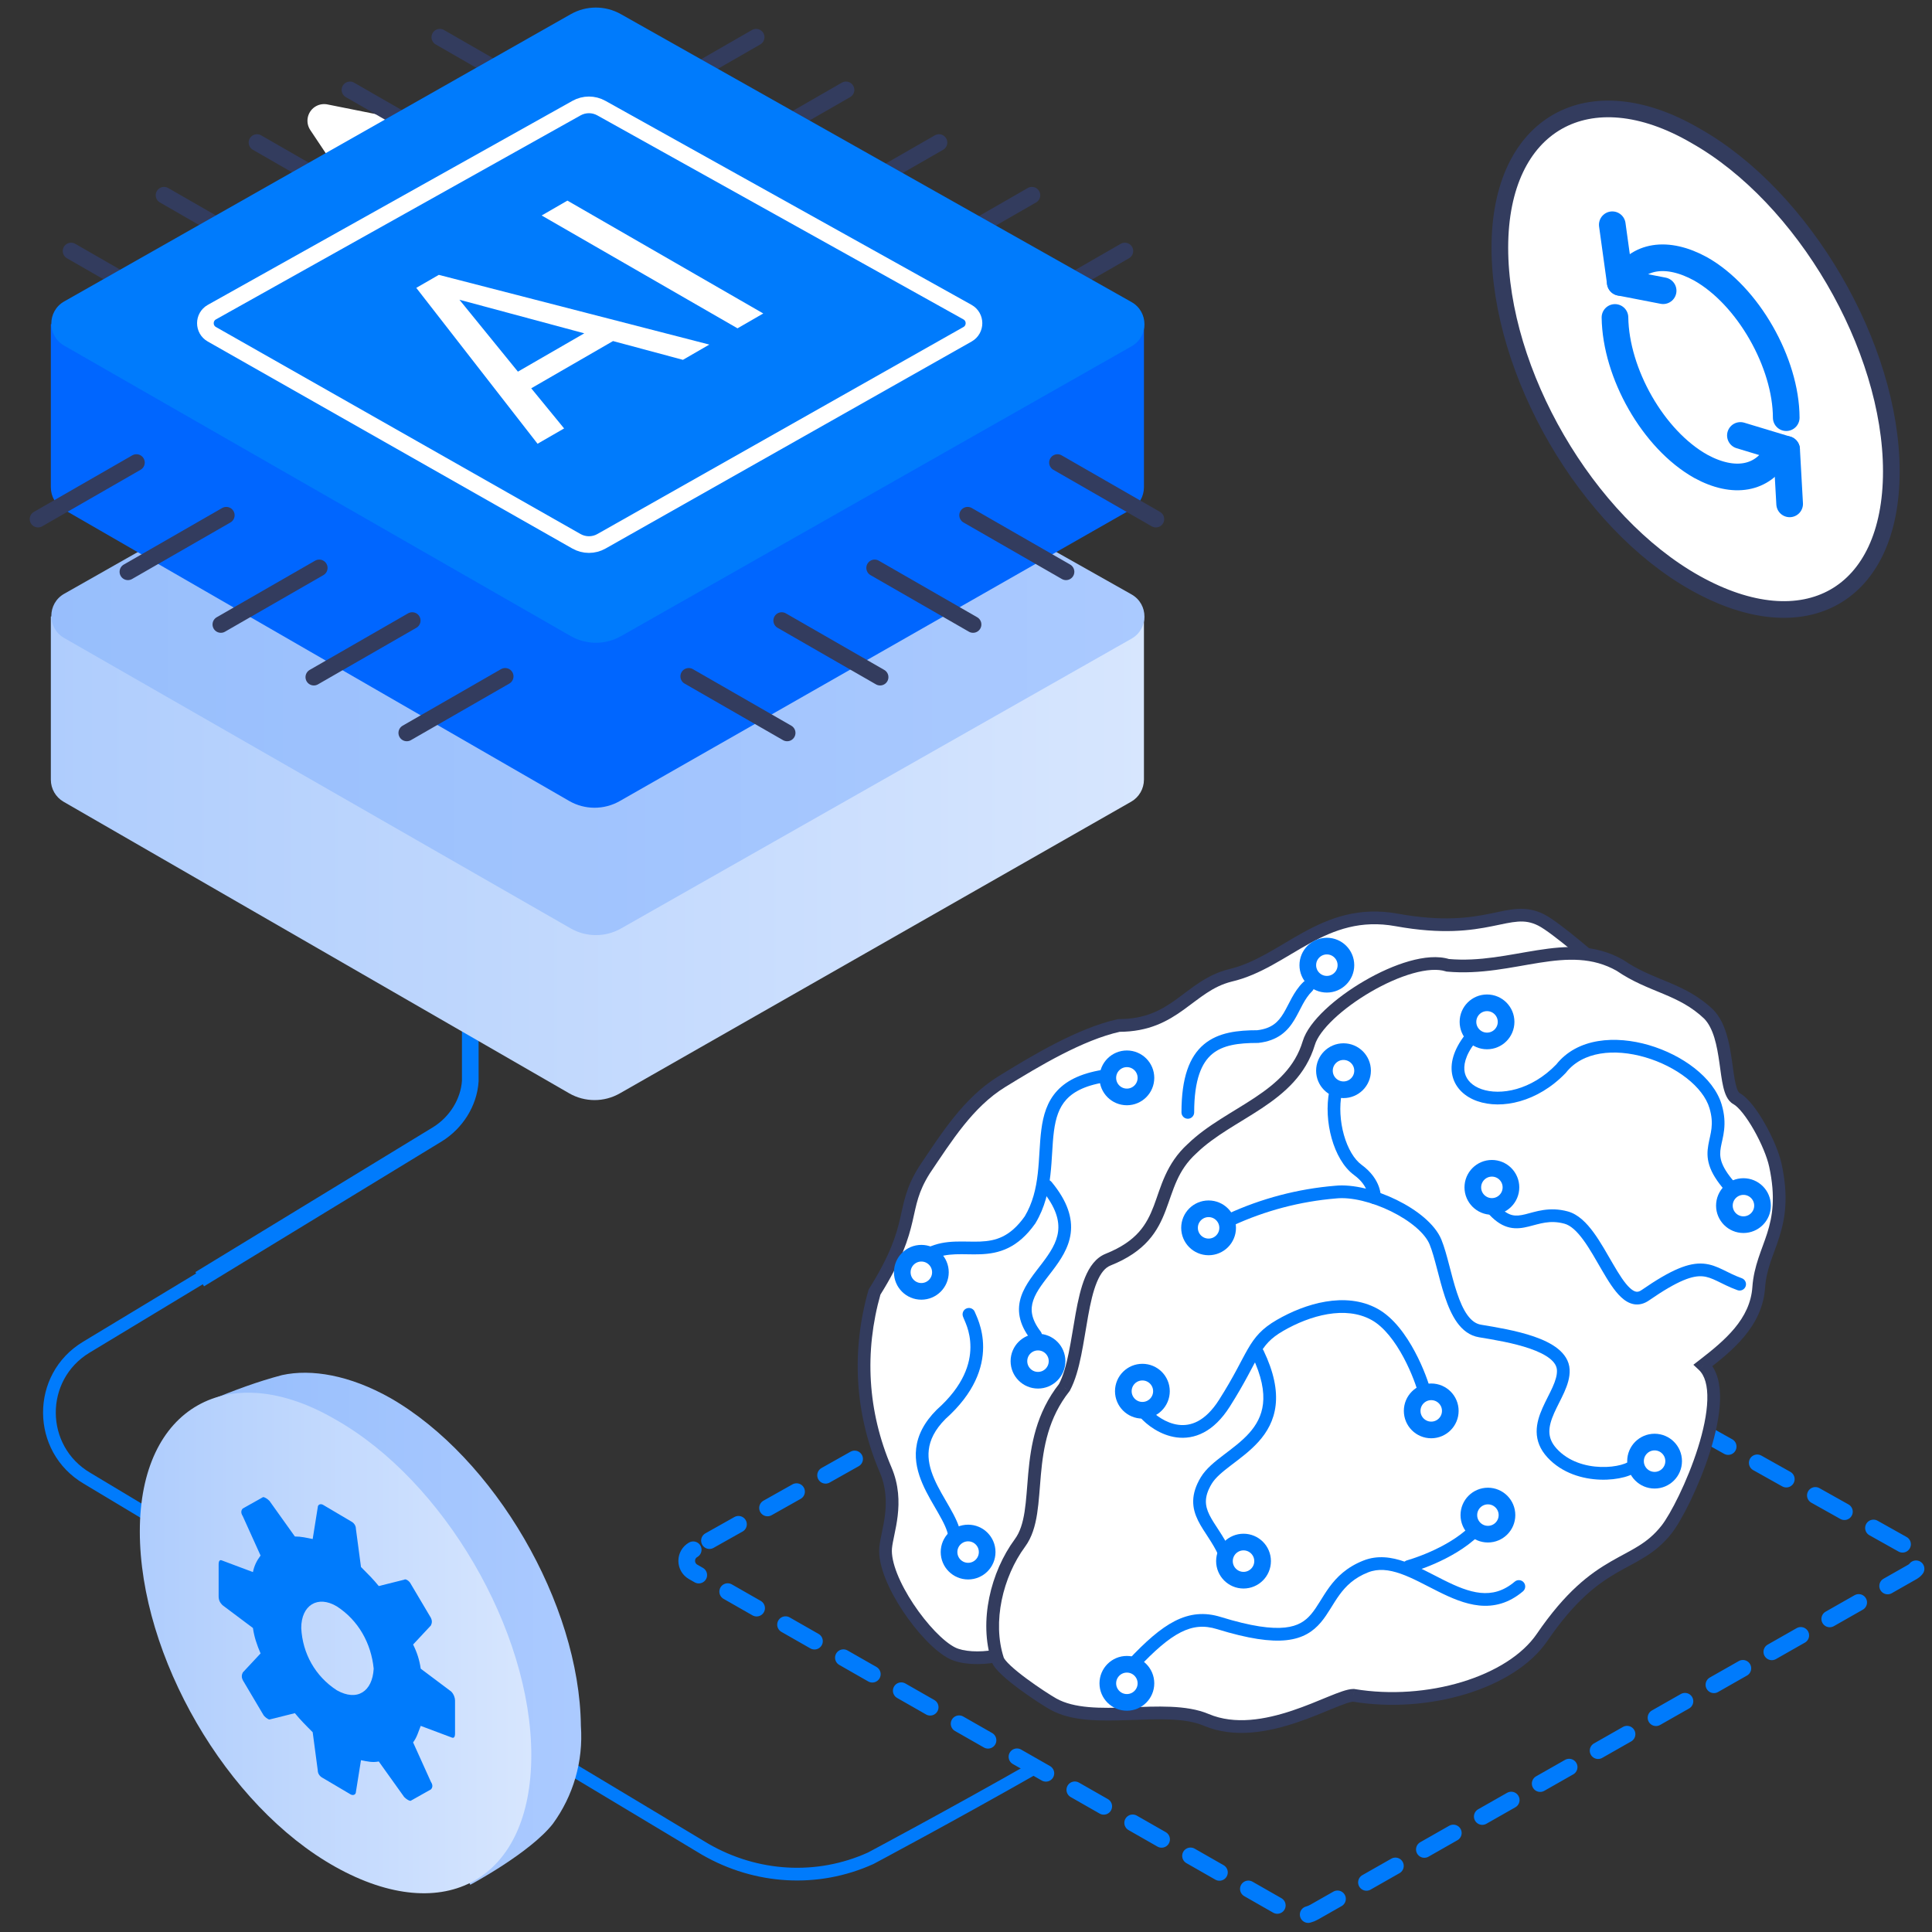 <svg width="116" height="116" viewBox="0 0 116 116" fill="none" xmlns="http://www.w3.org/2000/svg">
<rect x="0" y="0" width="116" height="116" fill="#333333" stroke="none"/>
<path fill-rule="evenodd" clip-rule="evenodd" d="M44.187 22.361L45.713 24.65L41.898 23.887L44.187 22.361Z" stroke="white" stroke-width="2" stroke-linecap="round" stroke-linejoin="round"/>
<path d="M43.118 22.895L36.25 18.697" stroke="white" stroke-linecap="round"/>
<path fill-rule="evenodd" clip-rule="evenodd" d="M20.987 22.361L19.46 24.65L23.276 23.887L20.987 22.361Z" stroke="white" stroke-width="2" stroke-linecap="round" stroke-linejoin="round"/>
<path d="M22.056 22.895L28.924 18.697" stroke="white" stroke-linecap="round"/>
<path fill-rule="evenodd" clip-rule="evenodd" d="M20.987 9.539L19.46 7.25L23.276 8.013L20.987 9.539Z" stroke="white" stroke-width="2" stroke-linecap="round" stroke-linejoin="round"/>
<path d="M22.056 9.005L28.924 13.203" stroke="white" stroke-linecap="round"/>
<path fill-rule="evenodd" clip-rule="evenodd" d="M44.187 9.539L45.713 7.25L41.898 8.013L44.187 9.539Z" stroke="white" stroke-width="2" stroke-linecap="round" stroke-linejoin="round"/>
<path d="M43.118 9.005L36.25 13.203" stroke="white" stroke-linecap="round"/>
<path d="M5.221 88.754L5.417 88.427L5.415 88.426L5.221 88.754ZM52.276 111.574L52.433 111.922L52.444 111.916L52.455 111.91L52.276 111.574ZM42.355 111.04L42.159 111.367L42.165 111.37L42.355 111.04ZM14.188 75.893C14.368 75.784 14.426 75.549 14.317 75.369C14.208 75.189 13.974 75.131 13.793 75.24L14.188 75.893ZM62.386 106.434C62.569 106.329 62.633 106.097 62.529 105.913C62.424 105.73 62.191 105.666 62.008 105.771L62.386 106.434ZM4.981 80.564C1.767 82.506 1.792 87.176 5.027 89.083L5.415 88.426C2.678 86.811 2.657 82.86 5.376 81.217L4.981 80.564ZM52.119 111.226C49.029 112.624 45.495 112.405 42.545 110.709L42.165 111.37C45.32 113.185 49.112 113.424 52.433 111.922L52.119 111.226ZM42.551 110.712L5.417 88.427L5.024 89.081L42.159 111.367L42.551 110.712ZM5.376 81.217L11.251 77.667L10.856 77.015L4.981 80.564L5.376 81.217ZM11.251 77.667L14.188 75.893L13.793 75.24L10.856 77.015L11.251 77.667ZM62.008 105.771C59.497 107.202 57.019 108.569 55.168 109.578C54.243 110.083 53.475 110.497 52.938 110.786C52.67 110.93 52.459 111.043 52.316 111.12C52.244 111.158 52.19 111.188 52.153 111.207C52.134 111.217 52.12 111.224 52.111 111.23C52.106 111.232 52.103 111.234 52.1 111.235C52.099 111.236 52.098 111.236 52.098 111.236C52.097 111.236 52.097 111.236 52.097 111.237C52.097 111.237 52.097 111.237 52.276 111.574C52.455 111.91 52.455 111.91 52.455 111.91C52.455 111.91 52.455 111.91 52.455 111.91C52.456 111.91 52.456 111.91 52.456 111.91C52.457 111.91 52.458 111.91 52.459 111.909C52.462 111.907 52.465 111.906 52.47 111.903C52.479 111.898 52.493 111.89 52.512 111.881C52.549 111.861 52.604 111.831 52.676 111.793C52.82 111.716 53.031 111.603 53.3 111.458C53.838 111.168 54.607 110.753 55.534 110.248C57.387 109.238 59.869 107.869 62.386 106.434L62.008 105.771Z" fill="#007BFC"/>
<path d="M11.99 76.805L26.27 68.1C27.381 67.411 28.151 66.204 28.236 64.912V58.384" stroke="#007BFC"/>
<path fill-rule="evenodd" clip-rule="evenodd" d="M23.429 83.934C20.987 82.561 18.698 82.179 16.942 82.561C15.492 82.942 14.042 83.476 12.592 84.087L28.237 113.163C28.237 113.163 31.824 111.255 33.197 109.5C34.419 107.821 35.029 105.761 34.877 103.624C34.8 96.297 29.687 87.521 23.429 83.934Z" fill="url(#paint0_linear_18_12557)"/>
<path fill-rule="evenodd" clip-rule="evenodd" d="M20.147 85.232C13.737 81.492 8.395 84.469 8.395 91.948C8.395 99.426 13.584 108.432 20.147 112.095C26.71 115.758 31.9 112.858 31.9 105.379C31.9 97.9 26.634 88.895 20.147 85.232Z" fill="url(#paint1_linear_18_12557)"/>
<path fill-rule="evenodd" clip-rule="evenodd" d="M27.092 101.563L25.261 100.19C25.184 99.655 25.032 99.198 24.803 98.74L25.871 97.595C25.948 97.442 25.948 97.29 25.871 97.137L24.65 95.076C24.574 94.924 24.345 94.771 24.269 94.847L22.742 95.229C22.437 94.847 22.055 94.466 21.674 94.084L21.369 91.795C21.369 91.566 21.216 91.413 21.063 91.337L19.384 90.345C19.232 90.269 19.079 90.345 19.079 90.498L18.774 92.405C18.392 92.329 18.087 92.253 17.705 92.253L16.179 90.116C16.026 89.963 15.874 89.887 15.797 89.887L14.576 90.574C14.5 90.65 14.424 90.803 14.576 91.032L15.645 93.397C15.416 93.703 15.263 94.008 15.187 94.39L13.355 93.703C13.203 93.626 13.127 93.703 13.127 93.932V95.84C13.127 96.069 13.203 96.221 13.355 96.374L15.187 97.748C15.263 98.282 15.416 98.74 15.645 99.274L14.576 100.419C14.5 100.571 14.5 100.724 14.576 100.876L15.797 102.937C15.874 103.09 16.103 103.242 16.179 103.242L17.705 102.861C18.011 103.242 18.392 103.624 18.774 104.005L19.079 106.295C19.079 106.524 19.232 106.676 19.384 106.753L21.063 107.745C21.216 107.821 21.369 107.745 21.369 107.592L21.674 105.684C22.055 105.761 22.361 105.837 22.742 105.761L24.269 107.897C24.421 108.05 24.574 108.126 24.65 108.126L25.871 107.44C25.948 107.363 26.024 107.211 25.871 106.982L24.803 104.616C25.032 104.311 25.108 104.005 25.261 103.624L27.092 104.311C27.245 104.387 27.321 104.311 27.321 104.082V102.097C27.321 101.945 27.245 101.716 27.092 101.563ZM20.224 101.487C18.927 100.647 18.163 99.274 18.087 97.748C18.087 96.374 19.079 95.763 20.224 96.45C21.521 97.29 22.284 98.663 22.437 100.19C22.361 101.563 21.445 102.174 20.224 101.487Z" fill="#007BFC"/>
<path fill-rule="evenodd" clip-rule="evenodd" d="M101.805 8.153C95.395 4.413 90.053 7.39 90.053 14.869C90.053 22.348 95.242 31.353 101.805 35.016C108.369 38.679 113.558 35.779 113.558 28.3C113.558 20.821 108.292 11.816 101.805 8.153Z" fill="white" stroke="#333C5E"/>
<path d="M97.283 16.956L99.857 17.455" stroke="#007BFC" stroke-width="1.6" stroke-miterlimit="10" stroke-linecap="round" stroke-linejoin="round"/>
<path d="M97.283 16.956L96.804 13.494" stroke="#007BFC" stroke-width="1.6" stroke-miterlimit="10" stroke-linecap="round" stroke-linejoin="round"/>
<path d="M107.27 26.983L107.453 30.253" stroke="#007BFC" stroke-width="1.6" stroke-miterlimit="10" stroke-linecap="round" stroke-linejoin="round"/>
<path d="M107.269 26.983L104.496 26.145" stroke="#007BFC" stroke-width="1.6" stroke-miterlimit="10" stroke-linecap="round" stroke-linejoin="round"/>
<path d="M106.686 27.233C105.834 28.737 104.128 29.098 102.114 27.997C99.254 26.389 97.012 22.409 96.965 19.06" stroke="#007BFC" stroke-width="1.6" stroke-miterlimit="10" stroke-linecap="round" stroke-linejoin="round"/>
<path d="M97.486 16.837C98.339 15.333 100.084 15.04 102.099 16.14C104.958 17.749 107.24 21.797 107.248 25.078" stroke="#007BFC" stroke-width="1.6" stroke-miterlimit="10" stroke-linecap="round" stroke-linejoin="round"/>
<path d="M41.621 93.05C41.104 93.341 41.102 94.084 41.617 94.378L77.393 114.806C77.86 115.073 78.435 115.074 78.904 114.807L114.825 94.378C115.341 94.085 115.339 93.34 114.821 93.05L78.895 72.919C78.431 72.659 77.865 72.659 77.401 72.92L41.621 93.05Z" stroke="#007BFC" stroke-linecap="round" stroke-linejoin="round" stroke-dasharray="2 2"/>
<path fill-rule="evenodd" clip-rule="evenodd" d="M96.004 57.946C96.004 57.946 93.44 55.689 92.528 55.233C90.544 54.24 89.372 56.234 83.857 55.233C79.424 54.429 77.196 57.798 73.852 58.568C71.373 59.197 70.582 61.57 67.181 61.57C64.87 62.081 62.201 63.681 60.147 64.947C58.13 66.189 56.808 68.315 55.508 70.241C53.995 72.642 55.108 73.42 52.507 77.579C51.494 81.143 51.699 84.803 53.174 88.251C54.013 90.213 53.252 91.986 53.174 92.947C53.019 94.859 55.612 98.476 57.176 99.257C58.373 99.855 61.329 99.465 61.845 98.257C62.804 95.872 63.584 93.419 64.18 90.919C64.533 89.157 66.695 84.81 67.515 82.248C68.335 79.685 70.03 72.803 70.85 71.909C71.67 71.014 76.7 70.069 77.521 68.907C78.34 67.745 79.368 64.066 79.855 63.571C80.341 63.076 82.303 63.132 82.857 62.57C83.409 62.009 84.571 59.396 87.192 59.235C89.813 59.074 95.196 59.235 95.196 59.235L96.004 57.946Z" fill="white"/>
<path d="M96.004 57.947L96.327 58.149L96.499 57.874L96.256 57.66L96.004 57.947ZM73.852 58.568L73.766 58.196L73.758 58.199L73.852 58.568ZM67.182 61.57V61.188H67.14L67.099 61.197L67.182 61.57ZM55.509 70.241L55.192 70.028L55.189 70.033L55.186 70.038L55.509 70.241ZM52.507 77.579L52.184 77.376L52.155 77.422L52.14 77.474L52.507 77.579ZM61.845 98.257L62.196 98.406L62.199 98.399L61.845 98.257ZM64.18 90.919L64.551 91.007L64.553 91.001L64.554 90.995L64.18 90.919ZM95.196 59.235L95.186 59.617L95.404 59.623L95.52 59.438L95.196 59.235ZM96.004 57.947C96.256 57.66 96.256 57.66 96.256 57.66C96.256 57.66 96.256 57.66 96.255 57.66C96.255 57.659 96.254 57.659 96.253 57.658C96.253 57.657 96.25 57.656 96.248 57.653C96.243 57.649 96.236 57.642 96.226 57.634C96.207 57.617 96.179 57.593 96.142 57.561C96.07 57.498 95.966 57.407 95.837 57.297C95.582 57.077 95.231 56.779 94.851 56.466C94.471 56.154 94.06 55.825 93.685 55.544C93.316 55.268 92.961 55.023 92.699 54.892L92.358 55.575C92.552 55.672 92.859 55.879 93.227 56.155C93.589 56.426 93.991 56.747 94.365 57.056C94.74 57.364 95.087 57.658 95.34 57.876C95.466 57.985 95.57 58.074 95.641 58.136C95.676 58.167 95.705 58.192 95.723 58.208C95.732 58.216 95.74 58.223 95.744 58.227C95.747 58.229 95.748 58.23 95.75 58.231C95.75 58.232 95.75 58.232 95.751 58.233C95.751 58.233 95.751 58.233 96.004 57.947ZM52.823 88.401C53.208 89.301 53.229 90.162 53.139 90.93C53.094 91.315 53.02 91.674 52.951 92.006C52.884 92.328 52.816 92.647 52.794 92.916L53.554 92.978C53.572 92.767 53.627 92.504 53.698 92.161C53.768 91.829 53.847 91.442 53.897 91.019C53.997 90.169 53.979 89.163 53.525 88.101L52.823 88.401ZM62.199 98.399C63.165 95.997 63.951 93.526 64.551 91.007L63.809 90.83C63.218 93.313 62.443 95.747 61.491 98.114L62.199 98.399ZM64.554 90.995C64.721 90.16 65.329 88.677 66.024 87.032C66.707 85.414 67.462 83.666 67.879 82.364L67.152 82.132C66.748 83.392 66.012 85.098 65.321 86.735C64.641 88.346 63.992 89.916 63.806 90.844L64.554 90.995ZM67.879 82.364C68.29 81.079 68.925 78.695 69.549 76.56C69.863 75.485 70.175 74.469 70.458 73.669C70.6 73.268 70.733 72.927 70.853 72.662C70.978 72.386 71.074 72.23 71.132 72.167L70.569 71.651C70.422 71.811 70.285 72.066 70.158 72.347C70.025 72.64 69.884 73.004 69.739 73.414C69.448 74.236 69.131 75.268 68.817 76.346C68.182 78.516 67.56 80.854 67.152 82.132L67.879 82.364ZM71.132 72.167C71.188 72.105 71.309 72.017 71.515 71.909C71.715 71.805 71.967 71.695 72.261 71.582C72.85 71.353 73.569 71.119 74.307 70.87C75.038 70.623 75.785 70.363 76.402 70.089C76.712 69.952 76.997 69.808 77.237 69.655C77.473 69.505 77.688 69.331 77.832 69.127L77.209 68.687C77.148 68.774 77.027 68.884 76.827 69.011C76.632 69.136 76.384 69.263 76.093 69.392C75.511 69.65 74.796 69.9 74.064 70.147C73.339 70.391 72.595 70.633 71.985 70.87C71.679 70.989 71.397 71.109 71.162 71.233C70.933 71.352 70.717 71.489 70.569 71.651L71.132 72.167ZM77.832 69.127C78.063 68.801 78.294 68.321 78.514 67.802C78.737 67.277 78.96 66.685 79.17 66.122C79.382 65.555 79.579 65.02 79.753 64.595C79.841 64.382 79.919 64.204 79.989 64.067C80.064 63.92 80.111 63.855 80.127 63.839L79.583 63.303C79.478 63.411 79.386 63.569 79.309 63.722C79.226 63.885 79.138 64.085 79.047 64.305C78.867 64.745 78.664 65.296 78.456 65.856C78.245 66.42 78.027 66.996 77.812 67.504C77.593 68.017 77.388 68.433 77.209 68.687L77.832 69.127ZM80.127 63.839C80.172 63.793 80.298 63.724 80.554 63.652C80.796 63.585 81.086 63.531 81.402 63.471C81.71 63.412 82.042 63.348 82.333 63.259C82.614 63.174 82.919 63.05 83.129 62.838L82.585 62.303C82.517 62.371 82.37 62.451 82.112 62.529C81.865 62.603 81.573 62.661 81.26 62.721C80.956 62.779 80.629 62.839 80.348 62.918C80.084 62.992 79.781 63.102 79.583 63.303L80.127 63.839ZM83.129 62.838C83.221 62.745 83.314 62.621 83.405 62.495C83.496 62.367 83.603 62.211 83.712 62.053C83.937 61.731 84.204 61.364 84.53 61.012C85.18 60.308 86.04 59.688 87.216 59.616L87.169 58.855C85.724 58.943 84.693 59.711 83.969 60.494C83.607 60.885 83.316 61.287 83.086 61.617C82.968 61.786 82.872 61.927 82.784 62.051C82.695 62.175 82.631 62.256 82.585 62.303L83.129 62.838ZM87.216 59.616C88.51 59.537 90.498 59.536 92.173 59.557C93.008 59.567 93.761 59.582 94.306 59.594C94.578 59.6 94.798 59.606 94.95 59.61C95.026 59.612 95.085 59.614 95.125 59.615C95.144 59.616 95.16 59.616 95.17 59.616C95.175 59.617 95.179 59.617 95.182 59.617C95.183 59.617 95.183 59.617 95.184 59.617C95.185 59.617 95.186 59.617 95.186 59.617C95.186 59.617 95.186 59.617 95.196 59.235C95.208 58.854 95.208 58.854 95.208 58.854C95.208 58.854 95.208 58.854 95.207 58.854C95.206 58.854 95.206 58.854 95.204 58.854C95.202 58.854 95.198 58.854 95.193 58.853C95.182 58.853 95.167 58.853 95.147 58.852C95.106 58.851 95.047 58.849 94.971 58.847C94.818 58.843 94.597 58.838 94.323 58.831C93.777 58.819 93.021 58.804 92.182 58.793C90.509 58.773 88.495 58.773 87.169 58.855L87.216 59.616ZM95.52 59.438L96.327 58.149L95.68 57.744L94.874 59.033L95.52 59.438ZM92.699 54.892C91.563 54.324 90.621 54.623 89.441 54.862C88.246 55.104 86.624 55.347 83.925 54.858L83.79 55.609C86.606 56.12 88.327 55.866 89.593 55.61C90.873 55.351 91.51 55.15 92.358 55.575L92.699 54.892ZM83.925 54.858C81.586 54.433 79.829 55.118 78.263 55.976C77.874 56.189 77.495 56.414 77.124 56.635C76.751 56.856 76.387 57.073 76.019 57.275C75.284 57.679 74.553 58.015 73.766 58.196L73.938 58.94C74.823 58.736 75.625 58.363 76.387 57.944C76.768 57.734 77.143 57.511 77.514 57.291C77.886 57.069 78.254 56.851 78.63 56.645C80.123 55.827 81.695 55.229 83.79 55.609L83.925 54.858ZM73.758 58.199C72.428 58.536 71.529 59.354 70.639 59.995C69.742 60.642 68.772 61.188 67.182 61.188V61.952C68.992 61.952 70.118 61.312 71.085 60.614C72.061 59.912 72.797 59.229 73.946 58.938L73.758 58.199ZM67.099 61.197C64.713 61.725 61.988 63.365 59.947 64.622L60.347 65.272C62.414 63.998 65.027 62.437 67.264 61.943L67.099 61.197ZM59.947 64.622C57.844 65.917 56.473 68.129 55.192 70.028L55.825 70.455C57.143 68.501 58.417 66.461 60.347 65.272L59.947 64.622ZM55.186 70.038C54.388 71.303 54.276 72.167 54.044 73.165C53.817 74.14 53.461 75.335 52.184 77.376L52.831 77.781C54.155 75.664 54.542 74.391 54.788 73.338C55.028 72.306 55.116 71.58 55.831 70.445L55.186 70.038ZM52.14 77.474C51.104 81.122 51.313 84.872 52.823 88.401L53.525 88.101C52.085 84.736 51.885 81.166 52.874 77.683L52.14 77.474ZM52.794 92.916C52.748 93.478 52.905 94.127 53.16 94.771C53.417 95.421 53.79 96.101 54.213 96.737C54.636 97.375 55.117 97.978 55.594 98.475C56.067 98.967 56.558 99.375 57.006 99.598L57.347 98.915C57.012 98.749 56.593 98.412 56.144 97.946C55.701 97.485 55.249 96.918 54.849 96.315C54.447 95.712 54.103 95.079 53.869 94.489C53.632 93.892 53.523 93.371 53.554 92.978L52.794 92.916ZM57.006 99.598C57.368 99.779 57.833 99.873 58.314 99.904C58.8 99.934 59.329 99.901 59.834 99.81C60.338 99.717 60.834 99.564 61.246 99.343C61.653 99.125 62.019 98.821 62.196 98.406L61.495 98.106C61.413 98.296 61.216 98.493 60.886 98.67C60.562 98.844 60.147 98.976 59.697 99.059C59.25 99.14 58.783 99.169 58.362 99.142C57.936 99.115 57.583 99.034 57.347 98.915L57.006 99.598Z" fill="#333C5E"/>
<path fill-rule="evenodd" clip-rule="evenodd" d="M59.904 99.646C59.161 97.368 59.846 94.53 61.239 92.642C62.692 90.672 61.239 86.684 63.907 83.303C65.056 81.157 64.687 76.368 66.53 75.631C70.544 74.025 69.109 71.21 71.578 68.963C73.847 66.763 77.583 65.961 78.582 62.626C79.21 60.526 84.582 57.21 86.919 57.957C90.846 58.315 94.11 56.183 97.258 57.957C99.148 59.259 100.932 59.311 102.594 60.894C103.922 62.267 103.434 65.505 104.262 65.961C105.09 66.417 106.319 68.684 106.596 69.963C107.424 73.789 105.764 74.87 105.596 77.3C105.45 79.415 103.794 80.786 102.261 81.969C104.19 83.771 101.205 90.39 100.056 91.841C98.187 94.206 96.004 93.315 92.589 98.312C90.716 101.052 85.687 102.526 81.266 101.789C80.161 101.789 75.839 104.708 72.424 103.263C69.953 102.217 65.603 103.641 63.24 102.314C62.567 101.936 60.123 100.316 59.904 99.646Z" fill="white"/>
<path d="M63.907 83.303L64.206 83.54L64.227 83.513L64.243 83.483L63.907 83.303ZM71.577 68.963L71.834 69.245L71.839 69.241L71.843 69.237L71.577 68.963ZM86.919 57.957L86.803 58.32L86.843 58.333L86.885 58.337L86.919 57.957ZM97.258 57.957L97.474 57.642L97.46 57.633L97.445 57.624L97.258 57.957ZM102.594 60.894L102.868 60.629L102.863 60.623L102.858 60.618L102.594 60.894ZM102.261 81.969L102.027 81.668L101.672 81.942L102.001 82.249L102.261 81.969ZM81.266 101.789L81.329 101.413L81.298 101.408H81.266V101.789ZM64.243 83.483C64.558 82.896 64.759 82.149 64.916 81.379C65.072 80.615 65.197 79.764 65.334 79.007C65.474 78.23 65.631 77.53 65.857 76.985C66.085 76.433 66.353 76.113 66.671 75.985L66.388 75.277C65.785 75.518 65.408 76.072 65.151 76.693C64.892 77.32 64.724 78.089 64.583 78.871C64.438 79.671 64.324 80.467 64.168 81.227C64.014 81.981 63.83 82.638 63.57 83.123L64.243 83.483ZM97.041 58.271C98.027 58.95 98.991 59.306 99.864 59.672C100.743 60.041 101.552 60.428 102.331 61.17L102.858 60.618C101.975 59.777 101.061 59.347 100.159 58.968C99.252 58.587 98.379 58.266 97.474 57.642L97.041 58.271ZM102.32 61.16C102.594 61.442 102.789 61.838 102.934 62.312C103.078 62.786 103.164 63.308 103.238 63.825C103.309 64.328 103.37 64.846 103.467 65.257C103.516 65.465 103.579 65.668 103.667 65.841C103.754 66.014 103.882 66.188 104.078 66.295L104.446 65.627C104.434 65.62 104.396 65.593 104.347 65.496C104.298 65.4 104.253 65.264 104.21 65.083C104.124 64.716 104.069 64.253 103.993 63.718C103.919 63.197 103.827 62.624 103.663 62.09C103.501 61.556 103.259 61.033 102.868 60.629L102.32 61.16ZM104.078 66.295C104.218 66.372 104.411 66.551 104.638 66.836C104.859 67.114 105.088 67.462 105.304 67.842C105.739 68.607 106.096 69.456 106.223 70.044L106.969 69.882C106.82 69.191 106.423 68.267 105.967 67.465C105.738 67.061 105.487 66.677 105.236 66.361C104.991 66.053 104.72 65.778 104.446 65.627L104.078 66.295ZM63.426 101.982C63.107 101.802 62.342 101.312 61.629 100.783C61.273 100.519 60.939 100.252 60.683 100.013C60.555 99.894 60.453 99.787 60.379 99.696C60.3 99.599 60.273 99.544 60.267 99.527L59.542 99.764C59.591 99.915 59.688 100.057 59.787 100.178C59.891 100.306 60.021 100.439 60.163 100.571C60.448 100.837 60.808 101.124 61.174 101.396C61.906 101.939 62.699 102.448 63.053 102.646L63.426 101.982ZM78.947 62.735C79.075 62.308 79.469 61.763 80.083 61.182C80.687 60.611 81.466 60.04 82.302 59.553C83.138 59.066 84.018 58.671 84.823 58.443C85.638 58.212 86.325 58.167 86.803 58.32L87.035 57.593C86.345 57.373 85.484 57.463 84.615 57.709C83.735 57.958 82.795 58.383 81.918 58.894C81.04 59.405 80.212 60.01 79.558 60.628C78.916 61.236 78.402 61.894 78.216 62.516L78.947 62.735ZM71.843 69.237C72.383 68.713 73.016 68.267 73.694 67.835C74.353 67.415 75.098 66.982 75.767 66.538C77.132 65.63 78.408 64.533 78.947 62.735L78.216 62.516C77.755 64.054 76.665 65.025 75.345 65.902C74.671 66.35 73.994 66.739 73.284 67.192C72.591 67.633 71.907 68.112 71.312 68.689L71.843 69.237ZM66.671 75.985C67.72 75.566 68.435 75.058 68.949 74.482C69.462 73.907 69.757 73.285 69.99 72.673C70.463 71.431 70.686 70.29 71.834 69.245L71.32 68.68C70 69.883 69.706 71.273 69.277 72.402C69.058 72.975 68.804 73.498 68.38 73.974C67.957 74.447 67.347 74.893 66.388 75.277L66.671 75.985ZM60.267 99.527C59.569 97.389 60.211 94.678 61.545 92.869L60.931 92.415C59.48 94.383 58.753 97.347 59.542 99.764L60.267 99.527ZM72.573 102.912C71.894 102.624 71.106 102.514 70.295 102.478C69.484 102.443 68.616 102.483 67.778 102.513C66.931 102.543 66.11 102.562 65.358 102.495C64.605 102.428 63.951 102.275 63.426 101.982L63.053 102.646C63.71 103.016 64.486 103.184 65.29 103.255C66.096 103.327 66.96 103.305 67.805 103.275C68.658 103.245 69.489 103.208 70.262 103.242C71.036 103.274 71.719 103.379 72.275 103.614L72.573 102.912ZM81.266 101.408C81.062 101.408 80.823 101.472 80.589 101.55C80.344 101.631 80.061 101.744 79.754 101.869C79.134 102.124 78.398 102.436 77.59 102.706C75.963 103.249 74.145 103.577 72.573 102.912L72.275 103.614C74.118 104.394 76.168 103.986 77.832 103.43C78.67 103.151 79.436 102.824 80.043 102.576C80.35 102.45 80.613 102.346 80.83 102.274C81.057 102.198 81.195 102.171 81.266 102.171V101.408ZM99.757 91.605C98.882 92.712 97.971 93.031 96.711 93.759C95.457 94.484 94.015 95.549 92.274 98.096L92.904 98.527C94.577 96.078 95.934 95.09 97.093 94.42C98.246 93.753 99.362 93.335 100.355 92.078L99.757 91.605ZM105.215 77.274C105.082 79.195 103.581 80.467 102.027 81.668L102.494 82.272C104.006 81.104 105.817 79.636 105.977 77.327L105.215 77.274ZM106.223 70.044C106.621 71.884 106.421 73.043 106.106 74.04C105.796 75.021 105.303 75.999 105.215 77.274L105.977 77.327C106.056 76.172 106.478 75.394 106.834 74.27C107.184 73.162 107.399 71.868 106.969 69.882L106.223 70.044ZM102.001 82.249C102.36 82.584 102.536 83.194 102.51 84.057C102.485 84.904 102.268 85.908 101.949 86.922C101.308 88.96 100.291 90.93 99.757 91.605L100.355 92.078C100.97 91.302 102.02 89.236 102.677 87.151C103.006 86.104 103.245 85.025 103.273 84.079C103.301 83.148 103.125 82.255 102.521 81.691L102.001 82.249ZM92.274 98.096C91.404 99.369 89.77 100.384 87.772 100.99C85.783 101.592 83.48 101.771 81.329 101.413L81.204 102.166C83.474 102.544 85.896 102.355 87.993 101.72C90.084 101.087 91.9 99.996 92.904 98.527L92.274 98.096ZM86.885 58.337C88.909 58.522 90.78 58.063 92.439 57.803C94.123 57.539 95.614 57.469 97.07 58.289L97.445 57.624C95.753 56.671 94.038 56.78 92.321 57.049C90.58 57.322 88.855 57.75 86.953 57.577L86.885 58.337ZM61.545 92.869C61.963 92.303 62.157 91.613 62.27 90.885C62.383 90.166 62.423 89.345 62.497 88.536C62.647 86.889 62.943 85.14 64.206 83.54L63.607 83.067C62.202 84.847 61.891 86.783 61.737 88.467C61.659 89.323 61.624 90.08 61.517 90.768C61.41 91.448 61.241 91.996 60.931 92.415L61.545 92.869Z" fill="#333C5E"/>
<path d="M73.692 72.897C73.5 72.985 73.417 73.212 73.505 73.403C73.593 73.594 73.82 73.678 74.011 73.59L73.692 72.897ZM80.188 71.576L80.22 71.956L80.228 71.955L80.188 71.576ZM98.498 88.154C98.628 87.988 98.6 87.749 98.434 87.618C98.268 87.488 98.029 87.516 97.898 87.681L98.498 88.154ZM74.011 73.59C75.969 72.687 78.07 72.134 80.22 71.956L80.157 71.195C77.919 71.381 75.731 71.957 73.692 72.897L74.011 73.59ZM80.228 71.955C81.126 71.86 82.387 72.174 83.522 72.731C84.084 73.007 84.598 73.335 85.007 73.684C85.421 74.037 85.704 74.394 85.838 74.721L86.545 74.433C86.348 73.95 85.965 73.499 85.503 73.104C85.036 72.705 84.465 72.344 83.858 72.046C82.656 71.456 81.245 71.08 80.148 71.196L80.228 71.955ZM85.838 74.721C85.992 75.1 86.126 75.593 86.273 76.152C86.416 76.7 86.569 77.304 86.757 77.867C86.945 78.427 87.177 78.976 87.49 79.41C87.808 79.849 88.231 80.197 88.797 80.29L88.922 79.537C88.616 79.487 88.352 79.298 88.108 78.962C87.862 78.622 87.66 78.16 87.481 77.625C87.302 77.092 87.157 76.518 87.011 75.959C86.868 75.41 86.721 74.867 86.545 74.433L85.838 74.721ZM88.797 80.29C89.678 80.436 90.875 80.63 91.861 80.973C92.355 81.144 92.767 81.343 93.055 81.572C93.339 81.799 93.469 82.027 93.481 82.268L94.243 82.229C94.217 81.699 93.92 81.287 93.531 80.976C93.146 80.669 92.641 80.435 92.111 80.251C91.052 79.884 89.787 79.681 88.922 79.537L88.797 80.29ZM93.481 82.268C93.496 82.559 93.397 82.889 93.221 83.284C93.134 83.478 93.034 83.677 92.928 83.886C92.824 84.093 92.715 84.311 92.617 84.533C92.422 84.972 92.256 85.459 92.263 85.971C92.27 86.499 92.46 87.018 92.915 87.51L93.476 86.992C93.141 86.631 93.03 86.29 93.026 85.961C93.022 85.615 93.135 85.248 93.315 84.841C93.404 84.64 93.505 84.438 93.61 84.229C93.714 84.023 93.822 83.808 93.918 83.595C94.105 83.174 94.268 82.707 94.243 82.229L93.481 82.268ZM92.915 87.51C93.796 88.462 95.035 88.807 96.091 88.841C96.621 88.858 97.121 88.798 97.529 88.687C97.916 88.582 98.294 88.412 98.498 88.154L97.898 87.681C97.854 87.738 97.681 87.855 97.33 87.95C97 88.04 96.576 88.094 96.115 88.078C95.187 88.049 94.172 87.746 93.476 86.992L92.915 87.51Z" fill="#007BFC"/>
<path d="M88.567 62.602C88.697 62.436 88.667 62.196 88.5 62.066C88.334 61.937 88.094 61.967 87.965 62.133L88.567 62.602ZM93.723 64.169L93.997 64.433L94.011 64.419L94.023 64.404L93.723 64.169ZM103.581 71.494C103.72 71.653 103.961 71.668 104.12 71.529C104.278 71.39 104.294 71.149 104.154 70.99L103.581 71.494ZM102.638 66.53C102.935 67.523 102.692 68.044 102.569 68.752C102.506 69.114 102.484 69.506 102.631 69.968C102.774 70.421 103.069 70.911 103.581 71.494L104.154 70.99C103.682 70.453 103.459 70.054 103.358 69.738C103.261 69.43 103.27 69.171 103.321 68.883C103.423 68.293 103.733 67.525 103.369 66.311L102.638 66.53ZM94.023 64.404C95.018 63.136 96.914 62.935 98.785 63.482C99.705 63.751 100.58 64.193 101.271 64.735C101.967 65.28 102.45 65.905 102.638 66.53L103.369 66.311C103.121 65.484 102.512 64.738 101.742 64.134C100.968 63.527 100.005 63.043 98.999 62.749C97.017 62.17 94.708 62.295 93.423 63.933L94.023 64.404ZM87.965 62.133C87.279 63.016 87.033 63.867 87.21 64.604C87.39 65.345 87.972 65.86 88.703 66.115C90.155 66.623 92.315 66.179 93.997 64.433L93.448 63.904C91.934 65.474 90.077 65.787 88.955 65.395C88.399 65.2 88.055 64.85 87.952 64.425C87.849 63.995 87.964 63.378 88.567 62.602L87.965 62.133Z" fill="#007BFC"/>
<path d="M89.991 72.421C89.846 72.268 89.605 72.261 89.451 72.406C89.299 72.551 89.292 72.792 89.436 72.946L89.991 72.421ZM104.321 77.464C104.52 77.535 104.738 77.432 104.81 77.234C104.881 77.035 104.778 76.817 104.579 76.746L104.321 77.464ZM89.436 72.946C89.841 73.375 90.235 73.613 90.646 73.704C91.052 73.794 91.428 73.73 91.767 73.647C92.457 73.479 93.05 73.234 93.93 73.472L94.129 72.735C93.014 72.433 92.186 72.759 91.586 72.906C91.278 72.981 91.042 73.01 90.811 72.959C90.588 72.909 90.323 72.772 89.991 72.421L89.436 72.946ZM93.93 73.472C94.296 73.57 94.67 73.908 95.067 74.451C95.458 74.985 95.816 75.636 96.187 76.272C96.544 76.886 96.925 77.509 97.344 77.894C97.557 78.091 97.811 78.256 98.106 78.307C98.415 78.36 98.717 78.279 98.998 78.086L98.563 77.457C98.42 77.558 98.317 77.569 98.235 77.554C98.141 77.538 98.017 77.477 97.861 77.333C97.541 77.039 97.215 76.521 96.846 75.888C96.491 75.279 96.104 74.576 95.683 74C95.268 73.434 94.762 72.906 94.129 72.735L93.93 73.472ZM98.998 78.086C100.79 76.846 101.633 76.586 102.218 76.632C102.51 76.655 102.771 76.757 103.103 76.916C103.425 77.071 103.822 77.284 104.321 77.464L104.579 76.746C104.129 76.584 103.79 76.4 103.432 76.228C103.083 76.06 102.717 75.906 102.278 75.871C101.4 75.802 100.357 76.217 98.563 77.457L98.998 78.086Z" fill="#007BFC"/>
<path d="M69.027 84.591C68.889 84.432 68.648 84.415 68.489 84.554C68.33 84.692 68.313 84.933 68.452 85.092L69.027 84.591ZM85.153 83.666C85.199 83.873 85.404 84.001 85.609 83.954C85.815 83.907 85.943 83.702 85.897 83.497L85.153 83.666ZM68.452 85.092C68.839 85.538 69.655 86.177 70.656 86.305C71.167 86.369 71.722 86.299 72.276 86.006C72.827 85.716 73.356 85.215 73.84 84.453L73.196 84.044C72.765 84.723 72.327 85.116 71.92 85.332C71.516 85.545 71.121 85.594 70.752 85.547C69.996 85.451 69.337 84.948 69.027 84.591L68.452 85.092ZM73.84 84.453C74.754 83.014 75.206 82.029 75.578 81.386C75.948 80.747 76.28 80.352 77.044 79.91L76.662 79.249C75.764 79.769 75.343 80.269 74.918 81.004C74.495 81.736 74.11 82.605 73.196 84.044L73.84 84.453ZM77.044 79.91C77.846 79.446 78.784 79.06 79.72 78.903C80.654 78.747 81.563 78.823 82.34 79.248L82.706 78.578C81.737 78.047 80.641 77.975 79.594 78.151C78.546 78.326 77.522 78.752 76.662 79.249L77.044 79.91ZM82.34 79.248C83.11 79.67 83.777 80.576 84.281 81.52C84.779 82.455 85.081 83.352 85.153 83.666L85.897 83.497C85.807 83.106 85.48 82.146 84.954 81.162C84.434 80.186 83.68 79.112 82.706 78.578L82.34 79.248Z" fill="#007BFC"/>
<path d="M73.169 93.408C73.254 93.601 73.479 93.688 73.672 93.603C73.865 93.518 73.952 93.293 73.867 93.1L73.169 93.408ZM75.863 81.082C75.772 80.892 75.544 80.812 75.354 80.904C75.164 80.995 75.084 81.223 75.175 81.413L75.863 81.082ZM73.867 93.1C73.665 92.642 73.419 92.25 73.192 91.902C72.96 91.545 72.761 91.251 72.615 90.955C72.474 90.667 72.397 90.401 72.404 90.121C72.41 89.84 72.5 89.508 72.751 89.09L72.097 88.698C71.795 89.201 71.651 89.661 71.641 90.103C71.631 90.545 71.755 90.933 71.93 91.291C72.102 91.64 72.336 91.984 72.553 92.318C72.775 92.66 72.993 93.01 73.169 93.408L73.867 93.1ZM72.751 89.09C72.975 88.717 73.392 88.374 73.933 87.962C74.452 87.566 75.068 87.116 75.57 86.556C76.08 85.986 76.488 85.284 76.591 84.372C76.694 83.465 76.492 82.392 75.863 81.082L75.175 81.413C75.762 82.637 75.915 83.564 75.833 84.286C75.751 85.003 75.434 85.562 75.001 86.047C74.559 86.54 74.012 86.941 73.47 87.355C72.951 87.751 72.409 88.177 72.097 88.698L72.751 89.09Z" fill="#007BFC"/>
<path d="M67.725 99.686C67.581 99.839 67.588 100.08 67.742 100.225C67.895 100.37 68.137 100.362 68.281 100.209L67.725 99.686ZM91.441 95.547C91.602 95.411 91.622 95.17 91.486 95.008C91.35 94.848 91.109 94.828 90.948 94.963L91.441 95.547ZM68.281 100.209C69.316 99.107 70.137 98.39 70.892 98.007C71.623 97.636 72.296 97.575 73.072 97.815L73.297 97.086C72.328 96.786 71.45 96.868 70.546 97.326C69.666 97.773 68.769 98.575 67.725 99.686L68.281 100.209ZM82.143 94.407C82.746 94.169 83.383 94.239 84.095 94.488C84.818 94.742 85.546 95.154 86.345 95.553C87.121 95.94 87.956 96.31 88.813 96.396C89.693 96.484 90.58 96.274 91.441 95.547L90.948 94.963C90.252 95.552 89.573 95.705 88.89 95.637C88.183 95.566 87.457 95.255 86.686 94.87C85.938 94.497 85.132 94.043 84.347 93.768C83.551 93.488 82.706 93.364 81.863 93.697L82.143 94.407ZM73.072 97.815C74.957 98.397 76.272 98.582 77.239 98.478C78.234 98.37 78.844 97.955 79.306 97.41C79.528 97.148 79.713 96.858 79.888 96.578C80.066 96.292 80.232 96.017 80.43 95.748C80.814 95.224 81.305 94.738 82.143 94.407L81.863 93.697C80.859 94.094 80.261 94.687 79.814 95.297C79.596 95.595 79.41 95.901 79.24 96.175C79.066 96.454 78.906 96.701 78.724 96.916C78.376 97.328 77.938 97.634 77.156 97.719C76.344 97.807 75.149 97.657 73.297 97.086L73.072 97.815Z" fill="#007BFC"/>
<path d="M80.562 65.646C80.603 65.439 80.469 65.239 80.263 65.198C80.056 65.156 79.855 65.291 79.814 65.497L80.562 65.646ZM82.143 71.875C82.124 72.085 82.279 72.27 82.489 72.289C82.699 72.307 82.884 72.152 82.903 71.942L82.143 71.875ZM79.814 65.497C79.631 66.417 79.701 67.449 79.956 68.354C80.209 69.25 80.661 70.083 81.297 70.549L81.747 69.933C81.305 69.609 80.921 68.961 80.691 68.147C80.464 67.341 80.406 66.433 80.562 65.646L79.814 65.497ZM81.297 70.549C81.774 70.898 81.979 71.253 82.068 71.501C82.114 71.627 82.132 71.73 82.139 71.797C82.142 71.831 82.143 71.855 82.143 71.869C82.143 71.876 82.143 71.88 82.142 71.881C82.142 71.882 82.142 71.881 82.143 71.88C82.143 71.88 82.143 71.879 82.143 71.878C82.143 71.878 82.143 71.877 82.143 71.877C82.143 71.876 82.143 71.876 82.143 71.876C82.143 71.876 82.143 71.876 82.143 71.876C82.143 71.876 82.143 71.875 82.523 71.909C82.903 71.942 82.903 71.942 82.903 71.942C82.903 71.942 82.903 71.941 82.903 71.941C82.903 71.941 82.903 71.941 82.903 71.94C82.903 71.939 82.903 71.939 82.903 71.938C82.903 71.936 82.903 71.934 82.903 71.932C82.904 71.927 82.904 71.922 82.904 71.916C82.905 71.904 82.906 71.888 82.906 71.87C82.906 71.832 82.904 71.782 82.897 71.721C82.885 71.599 82.855 71.433 82.786 71.241C82.645 70.852 82.349 70.373 81.747 69.933L81.297 70.549Z" fill="#007BFC"/>
<path d="M84.481 93.684C84.278 93.739 84.158 93.949 84.214 94.153C84.27 94.356 84.479 94.476 84.682 94.42L84.481 93.684ZM88.793 92.193C88.943 92.045 88.946 91.804 88.799 91.653C88.652 91.503 88.41 91.499 88.259 91.648L88.793 92.193ZM84.582 94.052C84.682 94.42 84.682 94.42 84.682 94.42C84.683 94.42 84.685 94.419 84.686 94.419C84.687 94.419 84.689 94.419 84.692 94.418C84.698 94.416 84.705 94.414 84.715 94.411C84.735 94.405 84.764 94.397 84.801 94.386C84.874 94.364 84.979 94.33 85.11 94.286C85.372 94.197 85.735 94.064 86.146 93.884C86.963 93.526 87.998 92.97 88.793 92.193L88.259 91.648C87.559 92.331 86.622 92.842 85.84 93.185C85.453 93.355 85.11 93.48 84.866 93.563C84.743 93.604 84.646 93.636 84.579 93.655C84.546 93.665 84.521 93.673 84.504 93.678C84.496 93.68 84.489 93.681 84.486 93.683C84.484 93.684 84.483 93.684 84.482 93.684C84.481 93.684 84.481 93.684 84.481 93.684C84.481 93.684 84.481 93.684 84.582 94.052Z" fill="#007BFC"/>
<path d="M55.679 74.919C55.489 75.01 55.409 75.239 55.501 75.428C55.592 75.618 55.82 75.698 56.01 75.606L55.679 74.919ZM61.845 73.243L62.156 73.464L62.165 73.452L62.172 73.44L61.845 73.243ZM66.565 64.95C66.774 64.922 66.92 64.73 66.892 64.521C66.864 64.312 66.672 64.166 66.463 64.194L66.565 64.95ZM56.01 75.606C56.444 75.398 56.888 75.328 57.364 75.31C57.604 75.301 57.846 75.305 58.1 75.309C58.351 75.314 58.614 75.318 58.878 75.307C59.41 75.286 59.97 75.205 60.534 74.929C61.099 74.653 61.639 74.195 62.156 73.464L61.533 73.023C61.076 73.67 60.629 74.033 60.199 74.244C59.766 74.455 59.323 74.526 58.847 74.545C58.608 74.554 58.367 74.551 58.113 74.546C57.862 74.542 57.6 74.538 57.336 74.548C56.804 74.568 56.243 74.647 55.679 74.919L56.01 75.606ZM62.172 73.44C62.738 72.498 62.958 71.503 63.066 70.557C63.121 70.085 63.148 69.619 63.175 69.178C63.202 68.733 63.228 68.315 63.28 67.921C63.384 67.133 63.583 66.495 64.035 66.007C64.485 65.521 65.238 65.129 66.565 64.95L66.463 64.194C65.034 64.387 64.088 64.826 63.475 65.488C62.864 66.148 62.635 66.974 62.524 67.822C62.468 68.246 62.44 68.69 62.413 69.131C62.386 69.577 62.36 70.022 62.308 70.47C62.206 71.362 62.005 72.236 61.518 73.047L62.172 73.44Z" fill="#007BFC"/>
<path d="M61.877 80.41C62.005 80.576 62.245 80.608 62.412 80.48C62.579 80.351 62.61 80.111 62.481 79.945L61.877 80.41ZM63.14 70.967C63.006 70.805 62.765 70.781 62.603 70.916C62.44 71.05 62.417 71.29 62.551 71.453L63.14 70.967ZM62.481 79.945C62.178 79.55 62.028 79.21 61.971 78.913C61.915 78.62 61.946 78.345 62.04 78.07C62.237 77.488 62.689 76.954 63.191 76.293C63.668 75.663 64.174 74.931 64.287 74.041C64.402 73.127 64.096 72.127 63.14 70.967L62.551 71.453C63.419 72.505 63.611 73.302 63.529 73.946C63.445 74.614 63.06 75.202 62.583 75.832C62.13 76.429 61.566 77.093 61.317 77.824C61.188 78.205 61.137 78.614 61.222 79.057C61.306 79.497 61.518 79.944 61.877 80.41L62.481 79.945Z" fill="#007BFC"/>
<path d="M56.94 92.262C56.969 92.47 57.161 92.617 57.37 92.589C57.579 92.56 57.725 92.367 57.697 92.159L56.94 92.262ZM56.509 84.916L56.255 84.631L56.247 84.639L56.239 84.646L56.509 84.916ZM58.541 78.803C58.48 78.601 58.267 78.487 58.066 78.548C57.864 78.609 57.75 78.822 57.811 79.023L58.541 78.803ZM57.697 92.159C57.621 91.606 57.32 91.033 57.011 90.493C56.689 89.928 56.344 89.374 56.09 88.785C55.839 88.203 55.697 87.628 55.766 87.048C55.833 86.476 56.109 85.855 56.778 85.186L56.239 84.646C55.471 85.414 55.098 86.188 55.008 86.96C54.918 87.723 55.11 88.439 55.389 89.087C55.665 89.728 56.046 90.341 56.348 90.871C56.665 91.425 56.888 91.876 56.94 92.262L57.697 92.159ZM56.763 85.201C58.53 83.625 59.023 82.098 59.028 80.893C59.031 80.299 58.914 79.8 58.792 79.43C58.731 79.246 58.669 79.094 58.619 78.98C58.596 78.927 58.572 78.873 58.559 78.843C58.541 78.801 58.539 78.795 58.541 78.803L57.811 79.023C57.886 79.27 58.269 79.879 58.265 80.89C58.261 81.859 57.876 83.186 56.255 84.631L56.763 85.201Z" fill="#007BFC"/>
<path d="M70.937 66.789C70.937 67 71.108 67.171 71.319 67.171C71.529 67.171 71.7 67 71.7 66.789H70.937ZM75.519 62.237V62.619H75.541L75.563 62.617L75.519 62.237ZM78.786 59.51C78.938 59.363 78.942 59.122 78.794 58.97C78.648 58.819 78.407 58.815 78.255 58.962L78.786 59.51ZM71.7 66.789C71.7 64.807 72.152 63.81 72.779 63.286C73.421 62.75 74.344 62.619 75.519 62.619V61.856C74.335 61.856 73.159 61.974 72.29 62.701C71.406 63.439 70.937 64.718 70.937 66.789H71.7ZM75.563 62.617C76.134 62.551 76.576 62.379 76.929 62.125C77.28 61.873 77.522 61.556 77.715 61.237C77.897 60.938 78.07 60.571 78.221 60.295C78.385 59.997 78.557 59.732 78.786 59.51L78.255 58.962C77.946 59.262 77.731 59.604 77.552 59.929C77.362 60.277 77.239 60.55 77.063 60.841C76.899 61.112 76.721 61.335 76.484 61.505C76.25 61.673 75.936 61.805 75.475 61.858L75.563 62.617Z" fill="#007BFC"/>
<path d="M72.566 74.866C73.198 74.866 73.71 74.354 73.71 73.721C73.71 73.089 73.198 72.577 72.566 72.577C71.933 72.577 71.421 73.089 71.421 73.721C71.421 74.354 71.933 74.866 72.566 74.866Z" stroke="#007BFC"/>
<path d="M80.666 65.431C81.298 65.431 81.811 64.918 81.811 64.286C81.811 63.654 81.298 63.141 80.666 63.141C80.034 63.141 79.521 63.654 79.521 64.286C79.521 64.918 80.034 65.431 80.666 65.431Z" stroke="#007BFC"/>
<path d="M89.283 62.5C89.916 62.5 90.428 61.987 90.428 61.355C90.428 60.723 89.916 60.21 89.283 60.21C88.651 60.21 88.139 60.723 88.139 61.355C88.139 61.987 88.651 62.5 89.283 62.5Z" stroke="#007BFC"/>
<path d="M104.679 73.531C105.311 73.531 105.824 73.019 105.824 72.387C105.824 71.754 105.311 71.242 104.679 71.242C104.048 71.242 103.535 71.754 103.535 72.387C103.535 73.019 104.048 73.531 104.679 73.531Z" stroke="#007BFC"/>
<path d="M89.575 72.436C90.207 72.436 90.72 71.923 90.72 71.291C90.72 70.659 90.207 70.146 89.575 70.146C88.943 70.146 88.43 70.659 88.43 71.291C88.43 71.923 88.943 72.436 89.575 72.436Z" stroke="#007BFC"/>
<path d="M85.933 85.856C86.565 85.856 87.078 85.344 87.078 84.711C87.078 84.079 86.565 83.567 85.933 83.567C85.301 83.567 84.789 84.079 84.789 84.711C84.789 85.344 85.301 85.856 85.933 85.856Z" stroke="#007BFC"/>
<path d="M68.591 84.674C69.223 84.674 69.735 84.161 69.735 83.529C69.735 82.897 69.223 82.385 68.591 82.385C67.958 82.385 67.446 82.897 67.446 83.529C67.446 84.161 67.958 84.674 68.591 84.674Z" stroke="#007BFC"/>
<path d="M74.663 94.877C75.295 94.877 75.808 94.364 75.808 93.732C75.808 93.099 75.295 92.587 74.663 92.587C74.031 92.587 73.518 93.099 73.518 93.732C73.518 94.364 74.031 94.877 74.663 94.877Z" stroke="#007BFC"/>
<path d="M89.337 92.113C89.969 92.113 90.481 91.6 90.481 90.969C90.481 90.336 89.969 89.824 89.337 89.824C88.705 89.824 88.192 90.336 88.192 90.969C88.192 91.6 88.705 92.113 89.337 92.113Z" stroke="#007BFC"/>
<path d="M99.344 88.874C99.975 88.874 100.488 88.361 100.488 87.729C100.488 87.097 99.975 86.584 99.344 86.584C98.711 86.584 98.199 87.097 98.199 87.729C98.199 88.361 98.711 88.874 99.344 88.874Z" stroke="#007BFC"/>
<path d="M67.659 102.214C68.292 102.214 68.804 101.701 68.804 101.07C68.804 100.438 68.292 99.925 67.659 99.925C67.027 99.925 66.515 100.438 66.515 101.07C66.515 101.701 67.027 102.214 67.659 102.214Z" stroke="#007BFC"/>
<path d="M58.127 94.333C58.759 94.333 59.271 93.821 59.271 93.188C59.271 92.556 58.759 92.044 58.127 92.044C57.495 92.044 56.982 92.556 56.982 93.188C56.982 93.821 57.495 94.333 58.127 94.333Z" stroke="#007BFC"/>
<path d="M62.322 82.871C62.955 82.871 63.467 82.358 63.467 81.726C63.467 81.093 62.955 80.581 62.322 80.581C61.69 80.581 61.178 81.093 61.178 81.726C61.178 82.358 61.69 82.871 62.322 82.871Z" stroke="#007BFC"/>
<path d="M55.319 77.535C55.951 77.535 56.464 77.022 56.464 76.39C56.464 75.757 55.951 75.245 55.319 75.245C54.687 75.245 54.174 75.757 54.174 76.39C54.174 77.022 54.687 77.535 55.319 77.535Z" stroke="#007BFC"/>
<path d="M67.659 65.861C68.292 65.861 68.804 65.349 68.804 64.716C68.804 64.084 68.292 63.572 67.659 63.572C67.027 63.572 66.515 64.084 66.515 64.716C66.515 65.349 67.027 65.861 67.659 65.861Z" stroke="#007BFC"/>
<path d="M79.666 59.095C80.298 59.095 80.811 58.582 80.811 57.95C80.811 57.318 80.298 56.805 79.666 56.805C79.034 56.805 78.522 57.318 78.522 57.95C78.522 58.582 79.034 59.095 79.666 59.095Z" stroke="#007BFC"/>
<path d="M68.684 37.013V46.811C68.684 47.359 68.39 47.865 67.914 48.137L37.211 65.65C36.269 66.187 35.112 66.184 34.173 65.643L3.817 48.138C3.344 47.865 3.053 47.361 3.053 46.816V37.013" fill="url(#paint2_linear_18_12557)"/>
<path d="M3.855 35.651C2.827 36.234 2.823 37.715 3.849 38.303L34.262 55.741C35.198 56.278 36.349 56.281 37.287 55.748L67.941 38.345C68.973 37.759 68.971 36.271 67.937 35.688L37.276 18.4C36.343 17.874 35.203 17.876 34.271 18.404L3.855 35.651Z" fill="url(#paint3_linear_18_12557)"/>
<path d="M67.539 15.072L64.586 16.77" stroke="#333C5E" stroke-linecap="round" stroke-linejoin="round"/>
<path d="M61.958 11.722L59.004 13.42" stroke="#333C5E" stroke-linecap="round" stroke-linejoin="round"/>
<path d="M56.377 8.559L53.423 10.257" stroke="#333C5E" stroke-linecap="round" stroke-linejoin="round"/>
<path d="M50.795 5.397L47.841 7.095" stroke="#333C5E" stroke-linecap="round" stroke-linejoin="round"/>
<path d="M45.4 2.234L42.446 3.932L41.783 4.313" stroke="#333C5E" stroke-linecap="round" stroke-linejoin="round"/>
<path d="M4.268 15.072L7.222 16.77" stroke="#333C5E" stroke-linecap="round" stroke-linejoin="round"/>
<path d="M9.85 11.722L12.803 13.42" stroke="#333C5E" stroke-linecap="round" stroke-linejoin="round"/>
<path d="M15.431 8.559L18.384 10.257" stroke="#333C5E" stroke-linecap="round" stroke-linejoin="round"/>
<path d="M21.012 5.397L23.966 7.095" stroke="#333C5E" stroke-linecap="round" stroke-linejoin="round"/>
<path d="M26.408 2.234L29.361 3.932L30.024 4.313" stroke="#333C5E" stroke-linecap="round" stroke-linejoin="round"/>
<path d="M68.684 19.46V29.258C68.684 29.806 68.39 30.312 67.914 30.584L37.211 48.097C36.269 48.634 35.112 48.632 34.173 48.09L3.817 30.585C3.344 30.313 3.053 29.808 3.053 29.263V19.46" fill="#0066FF"/>
<path d="M3.855 18.098C2.827 18.681 2.823 20.162 3.849 20.75L34.262 38.188C35.198 38.725 36.349 38.728 37.287 38.195L67.941 20.792C68.973 20.206 68.971 18.718 67.937 18.135L37.276 0.848C36.343 0.322 35.203 0.323 34.271 0.851L3.855 18.098Z" fill="#007BFC"/>
<path d="M12.723 18.74C12.204 19.03 12.202 19.776 12.719 20.069L34.608 32.498C35.075 32.763 35.646 32.764 36.113 32.499L58.092 20.07C58.61 19.777 58.608 19.029 58.087 18.739L36.105 6.49C35.642 6.232 35.079 6.233 34.616 6.491L12.723 18.74Z" stroke="white" stroke-linecap="round" stroke-linejoin="round"/>
<path d="M47.261 44.005L41.353 40.61" stroke="#333C5E" stroke-linecap="round" stroke-linejoin="round"/>
<path d="M52.842 40.656L46.935 37.26" stroke="#333C5E" stroke-linecap="round" stroke-linejoin="round"/>
<path d="M58.423 37.494L52.516 34.098" stroke="#333C5E" stroke-linecap="round" stroke-linejoin="round"/>
<path d="M64.005 34.331L58.098 30.936" stroke="#333C5E" stroke-linecap="round" stroke-linejoin="round"/>
<path d="M69.4 31.168L63.493 27.773" stroke="#333C5E" stroke-linecap="round" stroke-linejoin="round"/>
<path d="M24.424 44.005L30.331 40.61" stroke="#333C5E" stroke-linecap="round" stroke-linejoin="round"/>
<path d="M18.843 40.656L24.75 37.26" stroke="#333C5E" stroke-linecap="round" stroke-linejoin="round"/>
<path d="M13.261 37.494L19.168 34.098" stroke="#333C5E" stroke-linecap="round" stroke-linejoin="round"/>
<path d="M7.68 34.331L13.587 30.936" stroke="#333C5E" stroke-linecap="round" stroke-linejoin="round"/>
<path d="M2.284 31.168L8.191 27.773" stroke="#333C5E" stroke-linecap="round" stroke-linejoin="round"/>
<path fill-rule="evenodd" clip-rule="evenodd" d="M41.004 21.605L42.59 20.689L26.347 16.503L24.994 17.284L32.275 26.644L33.87 25.724L31.896 23.314L36.807 20.478L41.004 21.605ZM27.585 17.997L35.081 20.013L31.096 22.314L27.585 17.997ZM34.068 12.045L32.522 12.938L44.281 19.713L45.827 18.821L34.068 12.045Z" fill="white"/>
<defs>
<linearGradient id="paint0_linear_18_12557" x1="12.592" y1="97.745" x2="34.808" y2="97.745" gradientUnits="userSpaceOnUse">
<stop stop-color="#97BEFC"/>
<stop offset="1" stop-color="#ABCAFF"/>
</linearGradient>
<linearGradient id="paint1_linear_18_12557" x1="8.44" y1="98.669" x2="31.869" y2="98.669" gradientUnits="userSpaceOnUse">
<stop stop-color="#AFCDFD"/>
<stop offset="1" stop-color="#D7E6FE"/>
</linearGradient>
<linearGradient id="paint2_linear_18_12557" x1="3.053" y1="51.765" x2="68.772" y2="51.765" gradientUnits="userSpaceOnUse">
<stop stop-color="#AFCDFD"/>
<stop offset="1" stop-color="#D7E6FE"/>
</linearGradient>
<linearGradient id="paint3_linear_18_12557" x1="1.511" y1="37.063" x2="70.284" y2="37.063" gradientUnits="userSpaceOnUse">
<stop stop-color="#97BEFC"/>
<stop offset="1" stop-color="#ABCAFF"/>
</linearGradient>
</defs>
</svg>
